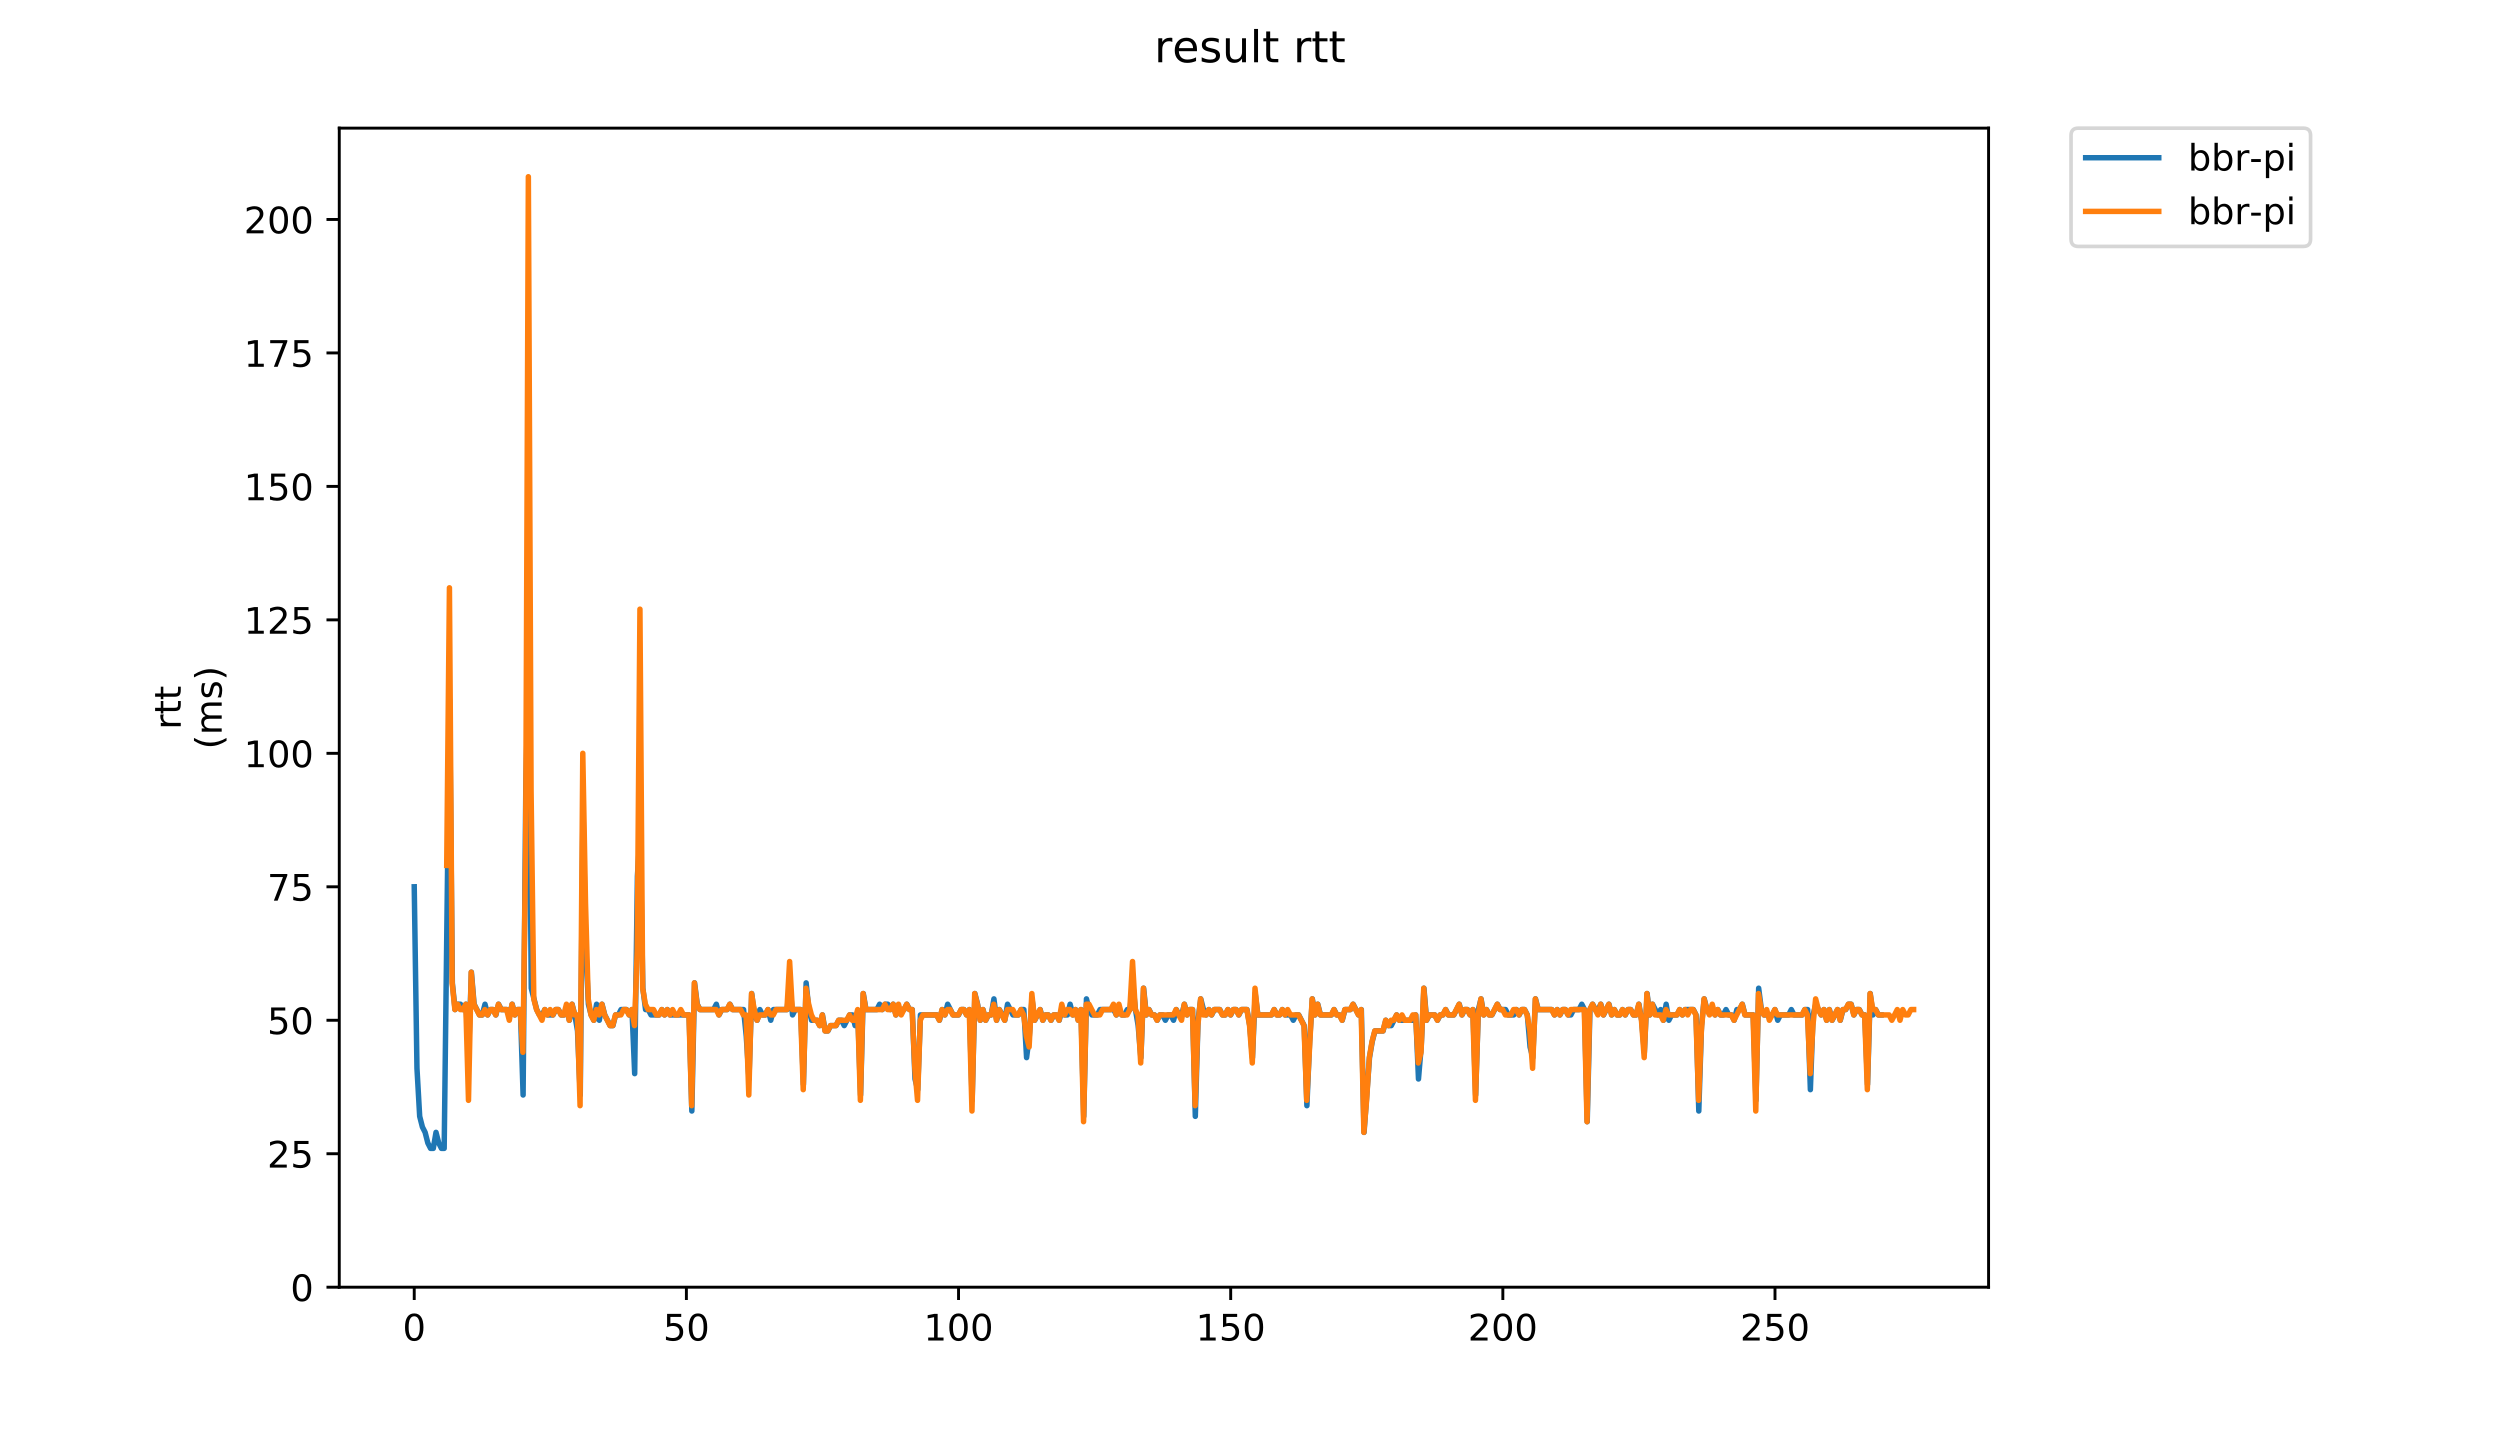 <?xml version="1.0" encoding="utf-8" standalone="no"?>
<!DOCTYPE svg PUBLIC "-//W3C//DTD SVG 1.1//EN"
  "http://www.w3.org/Graphics/SVG/1.1/DTD/svg11.dtd">
<!-- Created with matplotlib (https://matplotlib.org/) -->
<svg height="396pt" version="1.1" viewBox="0 0 684 396" width="684pt" xmlns="http://www.w3.org/2000/svg" xmlns:xlink="http://www.w3.org/1999/xlink">
 <defs>
  <style type="text/css">
*{stroke-linecap:butt;stroke-linejoin:round;}
  </style>
 </defs>
 <g id="figure_1">
  <g id="patch_1">
   <path d="M 0 396 
L 684 396 
L 684 0 
L 0 0 
z
" style="fill:#ffffff;"/>
  </g>
  <g id="axes_1">
   <g id="patch_2">
    <path d="M 92.824 352.174 
L 544.074 352.174 
L 544.074 35.062 
L 92.824 35.062 
z
" style="fill:#ffffff;"/>
   </g>
   <g id="matplotlib.axis_1">
    <g id="xtick_1">
     <g id="line2d_1">
      <defs>
       <path d="M 0 0 
L 0 3.5 
" id="mf462653955" style="stroke:#000000;stroke-width:0.8;"/>
      </defs>
      <g>
       <use style="stroke:#000000;stroke-width:0.8;" x="113.335" xlink:href="#mf462653955" y="352.174"/>
      </g>
     </g>
     <g id="text_1">
      <!-- 0 -->
      <defs>
       <path d="M 31.781 66.406 
Q 24.172 66.406 20.328 58.906 
Q 16.5 51.422 16.5 36.375 
Q 16.5 21.391 20.328 13.891 
Q 24.172 6.391 31.781 6.391 
Q 39.453 6.391 43.281 13.891 
Q 47.125 21.391 47.125 36.375 
Q 47.125 51.422 43.281 58.906 
Q 39.453 66.406 31.781 66.406 
z
M 31.781 74.219 
Q 44.047 74.219 50.516 64.516 
Q 56.984 54.828 56.984 36.375 
Q 56.984 17.969 50.516 8.266 
Q 44.047 -1.422 31.781 -1.422 
Q 19.531 -1.422 13.062 8.266 
Q 6.594 17.969 6.594 36.375 
Q 6.594 54.828 13.062 64.516 
Q 19.531 74.219 31.781 74.219 
z
" id="DejaVuSans-48"/>
      </defs>
      <g transform="translate(110.154 366.773)scale(0.1 -0.1)">
       <use xlink:href="#DejaVuSans-48"/>
      </g>
     </g>
    </g>
    <g id="xtick_2">
     <g id="line2d_2">
      <g>
       <use style="stroke:#000000;stroke-width:0.8;" x="187.796" xlink:href="#mf462653955" y="352.174"/>
      </g>
     </g>
     <g id="text_2">
      <!-- 50 -->
      <defs>
       <path d="M 10.797 72.906 
L 49.516 72.906 
L 49.516 64.594 
L 19.828 64.594 
L 19.828 46.734 
Q 21.969 47.469 24.109 47.828 
Q 26.266 48.188 28.422 48.188 
Q 40.625 48.188 47.75 41.5 
Q 54.891 34.812 54.891 23.391 
Q 54.891 11.625 47.562 5.094 
Q 40.234 -1.422 26.906 -1.422 
Q 22.312 -1.422 17.547 -0.641 
Q 12.797 0.141 7.719 1.703 
L 7.719 11.625 
Q 12.109 9.234 16.797 8.062 
Q 21.484 6.891 26.703 6.891 
Q 35.156 6.891 40.078 11.328 
Q 45.016 15.766 45.016 23.391 
Q 45.016 31 40.078 35.438 
Q 35.156 39.891 26.703 39.891 
Q 22.75 39.891 18.812 39.016 
Q 14.891 38.141 10.797 36.281 
z
" id="DejaVuSans-53"/>
      </defs>
      <g transform="translate(181.433 366.773)scale(0.1 -0.1)">
       <use xlink:href="#DejaVuSans-53"/>
       <use x="63.623" xlink:href="#DejaVuSans-48"/>
      </g>
     </g>
    </g>
    <g id="xtick_3">
     <g id="line2d_3">
      <g>
       <use style="stroke:#000000;stroke-width:0.8;" x="262.256" xlink:href="#mf462653955" y="352.174"/>
      </g>
     </g>
     <g id="text_3">
      <!-- 100 -->
      <defs>
       <path d="M 12.406 8.297 
L 28.516 8.297 
L 28.516 63.922 
L 10.984 60.406 
L 10.984 69.391 
L 28.422 72.906 
L 38.281 72.906 
L 38.281 8.297 
L 54.391 8.297 
L 54.391 0 
L 12.406 0 
z
" id="DejaVuSans-49"/>
      </defs>
      <g transform="translate(252.713 366.773)scale(0.1 -0.1)">
       <use xlink:href="#DejaVuSans-49"/>
       <use x="63.623" xlink:href="#DejaVuSans-48"/>
       <use x="127.246" xlink:href="#DejaVuSans-48"/>
      </g>
     </g>
    </g>
    <g id="xtick_4">
     <g id="line2d_4">
      <g>
       <use style="stroke:#000000;stroke-width:0.8;" x="336.717" xlink:href="#mf462653955" y="352.174"/>
      </g>
     </g>
     <g id="text_4">
      <!-- 150 -->
      <g transform="translate(327.173 366.773)scale(0.1 -0.1)">
       <use xlink:href="#DejaVuSans-49"/>
       <use x="63.623" xlink:href="#DejaVuSans-53"/>
       <use x="127.246" xlink:href="#DejaVuSans-48"/>
      </g>
     </g>
    </g>
    <g id="xtick_5">
     <g id="line2d_5">
      <g>
       <use style="stroke:#000000;stroke-width:0.8;" x="411.178" xlink:href="#mf462653955" y="352.174"/>
      </g>
     </g>
     <g id="text_5">
      <!-- 200 -->
      <defs>
       <path d="M 19.188 8.297 
L 53.609 8.297 
L 53.609 0 
L 7.328 0 
L 7.328 8.297 
Q 12.938 14.109 22.625 23.891 
Q 32.328 33.688 34.812 36.531 
Q 39.547 41.844 41.422 45.531 
Q 43.312 49.219 43.312 52.781 
Q 43.312 58.594 39.234 62.25 
Q 35.156 65.922 28.609 65.922 
Q 23.969 65.922 18.812 64.312 
Q 13.672 62.703 7.812 59.422 
L 7.812 69.391 
Q 13.766 71.781 18.938 73 
Q 24.125 74.219 28.422 74.219 
Q 39.75 74.219 46.484 68.547 
Q 53.219 62.891 53.219 53.422 
Q 53.219 48.922 51.531 44.891 
Q 49.859 40.875 45.406 35.406 
Q 44.188 33.984 37.641 27.219 
Q 31.109 20.453 19.188 8.297 
z
" id="DejaVuSans-50"/>
      </defs>
      <g transform="translate(401.634 366.773)scale(0.1 -0.1)">
       <use xlink:href="#DejaVuSans-50"/>
       <use x="63.623" xlink:href="#DejaVuSans-48"/>
       <use x="127.246" xlink:href="#DejaVuSans-48"/>
      </g>
     </g>
    </g>
    <g id="xtick_6">
     <g id="line2d_6">
      <g>
       <use style="stroke:#000000;stroke-width:0.8;" x="485.638" xlink:href="#mf462653955" y="352.174"/>
      </g>
     </g>
     <g id="text_6">
      <!-- 250 -->
      <g transform="translate(476.095 366.773)scale(0.1 -0.1)">
       <use xlink:href="#DejaVuSans-50"/>
       <use x="63.623" xlink:href="#DejaVuSans-53"/>
       <use x="127.246" xlink:href="#DejaVuSans-48"/>
      </g>
     </g>
    </g>
   </g>
   <g id="matplotlib.axis_2">
    <g id="ytick_1">
     <g id="line2d_7">
      <defs>
       <path d="M 0 0 
L -3.5 0 
" id="ma752f857cc" style="stroke:#000000;stroke-width:0.8;"/>
      </defs>
      <g>
       <use style="stroke:#000000;stroke-width:0.8;" x="92.824" xlink:href="#ma752f857cc" y="352.174"/>
      </g>
     </g>
     <g id="text_7">
      <!-- 0 -->
      <g transform="translate(79.461 355.973)scale(0.1 -0.1)">
       <use xlink:href="#DejaVuSans-48"/>
      </g>
     </g>
    </g>
    <g id="ytick_2">
     <g id="line2d_8">
      <g>
       <use style="stroke:#000000;stroke-width:0.8;" x="92.824" xlink:href="#ma752f857cc" y="315.657"/>
      </g>
     </g>
     <g id="text_8">
      <!-- 25 -->
      <g transform="translate(73.099 319.457)scale(0.1 -0.1)">
       <use xlink:href="#DejaVuSans-50"/>
       <use x="63.623" xlink:href="#DejaVuSans-53"/>
      </g>
     </g>
    </g>
    <g id="ytick_3">
     <g id="line2d_9">
      <g>
       <use style="stroke:#000000;stroke-width:0.8;" x="92.824" xlink:href="#ma752f857cc" y="279.141"/>
      </g>
     </g>
     <g id="text_9">
      <!-- 50 -->
      <g transform="translate(73.099 282.94)scale(0.1 -0.1)">
       <use xlink:href="#DejaVuSans-53"/>
       <use x="63.623" xlink:href="#DejaVuSans-48"/>
      </g>
     </g>
    </g>
    <g id="ytick_4">
     <g id="line2d_10">
      <g>
       <use style="stroke:#000000;stroke-width:0.8;" x="92.824" xlink:href="#ma752f857cc" y="242.624"/>
      </g>
     </g>
     <g id="text_10">
      <!-- 75 -->
      <defs>
       <path d="M 8.203 72.906 
L 55.078 72.906 
L 55.078 68.703 
L 28.609 0 
L 18.312 0 
L 43.219 64.594 
L 8.203 64.594 
z
" id="DejaVuSans-55"/>
      </defs>
      <g transform="translate(73.099 246.423)scale(0.1 -0.1)">
       <use xlink:href="#DejaVuSans-55"/>
       <use x="63.623" xlink:href="#DejaVuSans-53"/>
      </g>
     </g>
    </g>
    <g id="ytick_5">
     <g id="line2d_11">
      <g>
       <use style="stroke:#000000;stroke-width:0.8;" x="92.824" xlink:href="#ma752f857cc" y="206.107"/>
      </g>
     </g>
     <g id="text_11">
      <!-- 100 -->
      <g transform="translate(66.736 209.906)scale(0.1 -0.1)">
       <use xlink:href="#DejaVuSans-49"/>
       <use x="63.623" xlink:href="#DejaVuSans-48"/>
       <use x="127.246" xlink:href="#DejaVuSans-48"/>
      </g>
     </g>
    </g>
    <g id="ytick_6">
     <g id="line2d_12">
      <g>
       <use style="stroke:#000000;stroke-width:0.8;" x="92.824" xlink:href="#ma752f857cc" y="169.59"/>
      </g>
     </g>
     <g id="text_12">
      <!-- 125 -->
      <g transform="translate(66.736 173.39)scale(0.1 -0.1)">
       <use xlink:href="#DejaVuSans-49"/>
       <use x="63.623" xlink:href="#DejaVuSans-50"/>
       <use x="127.246" xlink:href="#DejaVuSans-53"/>
      </g>
     </g>
    </g>
    <g id="ytick_7">
     <g id="line2d_13">
      <g>
       <use style="stroke:#000000;stroke-width:0.8;" x="92.824" xlink:href="#ma752f857cc" y="133.074"/>
      </g>
     </g>
     <g id="text_13">
      <!-- 150 -->
      <g transform="translate(66.736 136.873)scale(0.1 -0.1)">
       <use xlink:href="#DejaVuSans-49"/>
       <use x="63.623" xlink:href="#DejaVuSans-53"/>
       <use x="127.246" xlink:href="#DejaVuSans-48"/>
      </g>
     </g>
    </g>
    <g id="ytick_8">
     <g id="line2d_14">
      <g>
       <use style="stroke:#000000;stroke-width:0.8;" x="92.824" xlink:href="#ma752f857cc" y="96.557"/>
      </g>
     </g>
     <g id="text_14">
      <!-- 175 -->
      <g transform="translate(66.736 100.356)scale(0.1 -0.1)">
       <use xlink:href="#DejaVuSans-49"/>
       <use x="63.623" xlink:href="#DejaVuSans-55"/>
       <use x="127.246" xlink:href="#DejaVuSans-53"/>
      </g>
     </g>
    </g>
    <g id="ytick_9">
     <g id="line2d_15">
      <g>
       <use style="stroke:#000000;stroke-width:0.8;" x="92.824" xlink:href="#ma752f857cc" y="60.04"/>
      </g>
     </g>
     <g id="text_15">
      <!-- 200 -->
      <g transform="translate(66.736 63.839)scale(0.1 -0.1)">
       <use xlink:href="#DejaVuSans-50"/>
       <use x="63.623" xlink:href="#DejaVuSans-48"/>
       <use x="127.246" xlink:href="#DejaVuSans-48"/>
      </g>
     </g>
    </g>
    <g id="text_16">
     <!-- rtt -->
     <defs>
      <path d="M 41.109 46.297 
Q 39.594 47.172 37.812 47.578 
Q 36.031 48 33.891 48 
Q 26.266 48 22.188 43.047 
Q 18.109 38.094 18.109 28.812 
L 18.109 0 
L 9.078 0 
L 9.078 54.688 
L 18.109 54.688 
L 18.109 46.188 
Q 20.953 51.172 25.484 53.578 
Q 30.031 56 36.531 56 
Q 37.453 56 38.578 55.875 
Q 39.703 55.766 41.062 55.516 
z
" id="DejaVuSans-114"/>
      <path d="M 18.312 70.219 
L 18.312 54.688 
L 36.812 54.688 
L 36.812 47.703 
L 18.312 47.703 
L 18.312 18.016 
Q 18.312 11.328 20.141 9.422 
Q 21.969 7.516 27.594 7.516 
L 36.812 7.516 
L 36.812 0 
L 27.594 0 
Q 17.188 0 13.234 3.875 
Q 9.281 7.766 9.281 18.016 
L 9.281 47.703 
L 2.688 47.703 
L 2.688 54.688 
L 9.281 54.688 
L 9.281 70.219 
z
" id="DejaVuSans-116"/>
     </defs>
     <g transform="translate(49.459 199.594)rotate(-90)scale(0.1 -0.1)">
      <use xlink:href="#DejaVuSans-114"/>
      <use x="41.113" xlink:href="#DejaVuSans-116"/>
      <use x="80.322" xlink:href="#DejaVuSans-116"/>
     </g>
     <!-- (ms) -->
     <defs>
      <path d="M 31 75.875 
Q 24.469 64.656 21.281 53.656 
Q 18.109 42.672 18.109 31.391 
Q 18.109 20.125 21.312 9.062 
Q 24.516 -2 31 -13.188 
L 23.188 -13.188 
Q 15.875 -1.703 12.234 9.375 
Q 8.594 20.453 8.594 31.391 
Q 8.594 42.281 12.203 53.312 
Q 15.828 64.359 23.188 75.875 
z
" id="DejaVuSans-40"/>
      <path d="M 52 44.188 
Q 55.375 50.25 60.062 53.125 
Q 64.75 56 71.094 56 
Q 79.641 56 84.281 50.016 
Q 88.922 44.047 88.922 33.016 
L 88.922 0 
L 79.891 0 
L 79.891 32.719 
Q 79.891 40.578 77.094 44.375 
Q 74.312 48.188 68.609 48.188 
Q 61.625 48.188 57.562 43.547 
Q 53.516 38.922 53.516 30.906 
L 53.516 0 
L 44.484 0 
L 44.484 32.719 
Q 44.484 40.625 41.703 44.406 
Q 38.922 48.188 33.109 48.188 
Q 26.219 48.188 22.156 43.531 
Q 18.109 38.875 18.109 30.906 
L 18.109 0 
L 9.078 0 
L 9.078 54.688 
L 18.109 54.688 
L 18.109 46.188 
Q 21.188 51.219 25.484 53.609 
Q 29.781 56 35.688 56 
Q 41.656 56 45.828 52.969 
Q 50 49.953 52 44.188 
z
" id="DejaVuSans-109"/>
      <path d="M 44.281 53.078 
L 44.281 44.578 
Q 40.484 46.531 36.375 47.5 
Q 32.281 48.484 27.875 48.484 
Q 21.188 48.484 17.844 46.438 
Q 14.5 44.391 14.5 40.281 
Q 14.5 37.156 16.891 35.375 
Q 19.281 33.594 26.516 31.984 
L 29.594 31.297 
Q 39.156 29.25 43.188 25.516 
Q 47.219 21.781 47.219 15.094 
Q 47.219 7.469 41.188 3.016 
Q 35.156 -1.422 24.609 -1.422 
Q 20.219 -1.422 15.453 -0.562 
Q 10.688 0.297 5.422 2 
L 5.422 11.281 
Q 10.406 8.688 15.234 7.391 
Q 20.062 6.109 24.812 6.109 
Q 31.156 6.109 34.562 8.281 
Q 37.984 10.453 37.984 14.406 
Q 37.984 18.062 35.516 20.016 
Q 33.062 21.969 24.703 23.781 
L 21.578 24.516 
Q 13.234 26.266 9.516 29.906 
Q 5.812 33.547 5.812 39.891 
Q 5.812 47.609 11.281 51.797 
Q 16.75 56 26.812 56 
Q 31.781 56 36.172 55.266 
Q 40.578 54.547 44.281 53.078 
z
" id="DejaVuSans-115"/>
      <path d="M 8.016 75.875 
L 15.828 75.875 
Q 23.141 64.359 26.781 53.312 
Q 30.422 42.281 30.422 31.391 
Q 30.422 20.453 26.781 9.375 
Q 23.141 -1.703 15.828 -13.188 
L 8.016 -13.188 
Q 14.5 -2 17.703 9.062 
Q 20.906 20.125 20.906 31.391 
Q 20.906 42.672 17.703 53.656 
Q 14.5 64.656 8.016 75.875 
z
" id="DejaVuSans-41"/>
     </defs>
     <g transform="translate(60.657 204.995)rotate(-90)scale(0.1 -0.1)">
      <use xlink:href="#DejaVuSans-40"/>
      <use x="39.014" xlink:href="#DejaVuSans-109"/>
      <use x="136.426" xlink:href="#DejaVuSans-115"/>
      <use x="188.525" xlink:href="#DejaVuSans-41"/>
     </g>
    </g>
   </g>
   <g id="line2d_16">
    <path clip-path="url(#p141c960af8)" d="M 113.335 242.624 
L 114.08 292.287 
L 114.824 305.433 
L 115.569 308.354 
L 116.314 309.815 
L 117.058 312.736 
L 117.803 314.197 
L 118.548 314.197 
L 119.292 309.815 
L 120.037 312.736 
L 120.781 314.197 
L 121.526 314.197 
L 123.015 191.5 
L 123.76 268.916 
L 124.504 276.219 
L 125.249 274.759 
L 125.994 274.759 
L 126.738 276.219 
L 127.483 274.759 
L 128.227 287.905 
L 128.972 265.995 
L 129.717 274.759 
L 131.206 277.68 
L 131.95 277.68 
L 132.695 274.759 
L 133.44 277.68 
L 134.184 276.219 
L 134.929 276.219 
L 135.673 277.68 
L 136.418 274.759 
L 137.163 276.219 
L 138.652 276.219 
L 139.396 277.68 
L 140.141 274.759 
L 140.886 277.68 
L 141.63 276.219 
L 142.375 276.219 
L 143.12 299.59 
L 143.864 214.871 
L 144.609 182.736 
L 145.353 270.377 
L 146.843 276.219 
L 147.587 277.68 
L 148.332 277.68 
L 149.076 276.219 
L 149.821 277.68 
L 151.31 277.68 
L 152.055 276.219 
L 152.799 276.219 
L 153.544 277.68 
L 154.289 277.68 
L 155.033 276.219 
L 155.778 279.141 
L 156.522 274.759 
L 157.267 277.68 
L 158.012 282.062 
L 158.756 299.59 
L 159.501 220.714 
L 160.245 258.691 
L 160.99 274.759 
L 161.735 277.68 
L 162.479 279.141 
L 163.224 274.759 
L 163.968 279.141 
L 164.713 274.759 
L 165.458 277.68 
L 166.947 280.601 
L 167.692 280.601 
L 168.436 277.68 
L 169.181 277.68 
L 169.925 276.219 
L 171.415 276.219 
L 172.159 277.68 
L 172.904 276.219 
L 173.648 293.747 
L 174.393 239.703 
L 175.138 228.017 
L 175.882 270.377 
L 176.627 276.219 
L 177.371 276.219 
L 178.116 277.68 
L 180.35 277.68 
L 181.094 276.219 
L 181.839 277.68 
L 182.584 276.219 
L 183.328 277.68 
L 188.54 277.68 
L 189.285 303.972 
L 190.03 268.916 
L 190.774 274.759 
L 191.519 276.219 
L 195.242 276.219 
L 195.987 274.759 
L 196.731 277.68 
L 197.476 276.219 
L 198.965 276.219 
L 199.71 274.759 
L 200.454 276.219 
L 203.433 276.219 
L 204.177 283.523 
L 204.922 295.208 
L 205.666 271.837 
L 206.411 277.68 
L 207.156 279.141 
L 207.9 276.219 
L 208.645 277.68 
L 209.389 277.68 
L 210.134 276.219 
L 210.879 279.141 
L 211.623 276.219 
L 215.346 276.219 
L 216.091 268.916 
L 216.836 277.68 
L 217.58 276.219 
L 219.069 276.219 
L 219.814 296.669 
L 220.559 268.916 
L 221.303 276.219 
L 222.048 279.141 
L 223.537 279.141 
L 224.282 280.601 
L 225.026 277.68 
L 225.771 282.062 
L 226.515 282.062 
L 227.26 280.601 
L 228.749 280.601 
L 229.494 279.141 
L 230.238 279.141 
L 230.983 280.601 
L 232.472 277.68 
L 233.217 277.68 
L 233.961 280.601 
L 234.706 277.68 
L 235.451 299.59 
L 236.195 271.837 
L 236.94 276.219 
L 239.918 276.219 
L 240.663 274.759 
L 241.408 276.219 
L 242.152 274.759 
L 242.897 274.759 
L 243.641 276.219 
L 244.386 274.759 
L 245.131 277.68 
L 245.875 276.219 
L 247.364 276.219 
L 248.109 274.759 
L 248.854 276.219 
L 249.598 276.219 
L 250.343 295.208 
L 251.087 298.129 
L 251.832 277.68 
L 256.3 277.68 
L 257.044 279.141 
L 257.789 276.219 
L 258.533 277.68 
L 259.278 274.759 
L 260.767 277.68 
L 262.256 277.68 
L 263.001 276.219 
L 263.746 276.219 
L 264.49 277.68 
L 265.235 276.219 
L 265.979 301.051 
L 266.724 271.837 
L 267.469 274.759 
L 268.213 279.141 
L 268.958 276.219 
L 269.703 279.141 
L 270.447 277.68 
L 271.192 277.68 
L 271.936 273.298 
L 272.681 279.141 
L 273.426 276.219 
L 274.915 279.141 
L 275.659 274.759 
L 277.149 277.68 
L 278.638 277.68 
L 279.382 276.219 
L 280.127 276.219 
L 280.872 289.365 
L 281.616 283.523 
L 282.361 273.298 
L 283.105 279.141 
L 284.595 276.219 
L 285.339 279.141 
L 286.084 277.68 
L 286.828 277.68 
L 287.573 279.141 
L 288.318 277.68 
L 289.062 277.68 
L 289.807 279.141 
L 290.551 276.219 
L 291.296 277.68 
L 292.041 277.68 
L 292.785 274.759 
L 293.53 277.68 
L 294.275 276.219 
L 295.019 279.141 
L 295.764 276.219 
L 296.508 305.433 
L 297.253 273.298 
L 297.998 276.219 
L 298.742 277.68 
L 300.231 277.68 
L 300.976 276.219 
L 304.699 276.219 
L 305.444 277.68 
L 306.188 276.219 
L 306.933 277.68 
L 307.677 277.68 
L 308.422 276.219 
L 309.167 276.219 
L 309.911 268.916 
L 310.656 276.219 
L 311.4 280.601 
L 312.145 289.365 
L 312.89 270.377 
L 313.634 277.68 
L 314.379 276.219 
L 315.123 277.68 
L 315.868 277.68 
L 316.613 279.141 
L 317.357 277.68 
L 318.102 277.68 
L 318.847 279.141 
L 319.591 277.68 
L 320.336 277.68 
L 321.08 279.141 
L 321.825 276.219 
L 322.57 277.68 
L 323.314 277.68 
L 324.059 274.759 
L 324.803 277.68 
L 325.548 276.219 
L 326.293 276.219 
L 327.037 305.433 
L 327.782 279.141 
L 328.526 273.298 
L 329.271 276.219 
L 330.016 277.68 
L 330.76 276.219 
L 331.505 277.68 
L 332.249 276.219 
L 333.739 276.219 
L 334.483 277.68 
L 335.228 277.68 
L 335.972 276.219 
L 336.717 277.68 
L 337.462 276.219 
L 338.206 276.219 
L 338.951 277.68 
L 339.695 276.219 
L 341.185 276.219 
L 341.929 280.601 
L 342.674 289.365 
L 343.419 271.837 
L 344.163 277.68 
L 347.886 277.68 
L 348.631 276.219 
L 349.375 277.68 
L 350.12 277.68 
L 350.865 276.219 
L 351.609 277.68 
L 353.098 277.68 
L 353.843 279.141 
L 354.588 277.68 
L 355.332 277.68 
L 356.821 280.601 
L 357.566 302.511 
L 358.311 284.983 
L 359.055 273.298 
L 359.8 277.68 
L 360.544 274.759 
L 361.289 277.68 
L 364.267 277.68 
L 365.012 276.219 
L 365.757 277.68 
L 366.501 277.68 
L 367.246 279.141 
L 367.991 276.219 
L 369.48 276.219 
L 370.224 274.759 
L 371.714 277.68 
L 372.458 276.219 
L 373.203 309.815 
L 374.692 289.365 
L 375.437 284.983 
L 376.181 282.062 
L 378.415 282.062 
L 379.16 279.141 
L 379.904 280.601 
L 380.649 280.601 
L 382.138 277.68 
L 382.883 279.141 
L 386.606 279.141 
L 387.35 277.68 
L 388.095 295.208 
L 388.839 286.444 
L 389.584 270.377 
L 390.329 279.141 
L 391.073 277.68 
L 392.563 277.68 
L 393.307 279.141 
L 394.052 277.68 
L 394.796 277.68 
L 395.541 276.219 
L 396.286 277.68 
L 397.775 277.68 
L 399.264 274.759 
L 400.009 277.68 
L 400.753 276.219 
L 401.498 276.219 
L 402.242 277.68 
L 402.987 276.219 
L 403.732 299.59 
L 404.476 276.219 
L 405.221 273.298 
L 405.965 277.68 
L 406.71 276.219 
L 407.455 277.68 
L 408.199 277.68 
L 409.688 274.759 
L 410.433 276.219 
L 411.922 276.219 
L 412.667 277.68 
L 414.156 277.68 
L 414.901 276.219 
L 415.645 277.68 
L 416.39 276.219 
L 417.135 276.219 
L 417.879 277.68 
L 418.624 286.444 
L 419.368 289.365 
L 420.113 273.298 
L 420.858 276.219 
L 424.581 276.219 
L 425.325 277.68 
L 426.07 276.219 
L 426.814 277.68 
L 427.559 276.219 
L 428.304 276.219 
L 429.048 277.68 
L 429.793 277.68 
L 430.537 276.219 
L 432.027 276.219 
L 432.771 274.759 
L 433.516 276.219 
L 434.26 306.893 
L 435.005 276.219 
L 435.75 274.759 
L 436.494 276.219 
L 437.239 276.219 
L 437.983 274.759 
L 438.728 277.68 
L 440.217 274.759 
L 440.962 277.68 
L 441.707 276.219 
L 442.451 277.68 
L 443.196 277.68 
L 443.94 276.219 
L 444.685 277.68 
L 445.43 276.219 
L 446.174 276.219 
L 446.919 277.68 
L 447.663 277.68 
L 448.408 274.759 
L 449.153 279.141 
L 449.897 287.905 
L 450.642 271.837 
L 451.386 277.68 
L 452.131 274.759 
L 453.62 277.68 
L 454.365 276.219 
L 455.109 279.141 
L 455.854 274.759 
L 456.599 279.141 
L 457.343 277.68 
L 458.832 277.68 
L 459.577 276.219 
L 460.322 277.68 
L 461.066 276.219 
L 463.3 276.219 
L 464.045 277.68 
L 464.789 303.972 
L 465.534 280.601 
L 466.279 273.298 
L 467.023 276.219 
L 468.512 276.219 
L 469.257 277.68 
L 470.002 276.219 
L 470.746 277.68 
L 471.491 277.68 
L 472.235 276.219 
L 472.98 277.68 
L 473.725 277.68 
L 474.469 279.141 
L 475.214 276.219 
L 475.958 276.219 
L 476.703 274.759 
L 477.448 277.68 
L 479.681 277.68 
L 480.426 301.051 
L 481.171 270.377 
L 481.915 276.219 
L 482.66 277.68 
L 484.894 277.68 
L 485.638 276.219 
L 486.383 279.141 
L 487.127 277.68 
L 489.361 277.68 
L 490.106 276.219 
L 490.851 277.68 
L 493.084 277.68 
L 493.829 276.219 
L 494.574 276.219 
L 495.318 298.129 
L 496.063 277.68 
L 496.807 274.759 
L 498.297 277.68 
L 499.041 276.219 
L 499.786 279.141 
L 500.53 276.219 
L 501.275 279.141 
L 502.764 276.219 
L 503.509 279.141 
L 504.253 276.219 
L 504.998 276.219 
L 505.743 274.759 
L 506.487 274.759 
L 507.232 277.68 
L 507.976 276.219 
L 508.721 276.219 
L 509.466 277.68 
L 510.21 277.68 
L 510.955 296.669 
L 511.699 271.837 
L 512.444 277.68 
L 513.189 276.219 
L 513.933 277.68 
L 514.678 277.68 
L 514.678 277.68 
" style="fill:none;stroke:#1f77b4;stroke-linecap:square;stroke-width:1.5;"/>
   </g>
   <g id="line2d_17">
    <path clip-path="url(#p141c960af8)" d="M 122.22 236.781 
L 122.965 160.826 
L 123.709 268.916 
L 124.454 276.219 
L 125.198 274.759 
L 125.943 276.219 
L 126.688 276.219 
L 127.432 274.759 
L 128.177 301.051 
L 128.921 265.995 
L 129.666 274.759 
L 131.155 277.68 
L 131.9 277.68 
L 132.644 276.219 
L 133.389 277.68 
L 134.134 276.219 
L 134.878 276.219 
L 135.623 277.68 
L 136.367 274.759 
L 137.112 276.219 
L 138.601 276.219 
L 139.346 279.141 
L 140.09 274.759 
L 140.835 277.68 
L 141.58 276.219 
L 142.324 276.219 
L 143.069 287.905 
L 143.813 232.399 
L 144.558 48.355 
L 145.303 216.332 
L 146.047 273.298 
L 146.792 276.219 
L 148.281 279.141 
L 149.026 276.219 
L 149.77 277.68 
L 150.515 276.219 
L 151.26 277.68 
L 152.004 276.219 
L 152.749 276.219 
L 153.493 277.68 
L 154.238 277.68 
L 154.983 274.759 
L 155.727 279.141 
L 156.472 274.759 
L 157.216 277.68 
L 157.961 277.68 
L 158.706 302.511 
L 159.45 206.107 
L 160.195 247.006 
L 160.939 273.298 
L 161.684 277.68 
L 162.429 279.141 
L 163.173 276.219 
L 163.918 277.68 
L 164.662 274.759 
L 165.407 277.68 
L 166.896 280.601 
L 167.641 280.601 
L 168.385 277.68 
L 169.875 277.68 
L 170.619 276.219 
L 171.364 276.219 
L 172.109 277.68 
L 172.853 276.219 
L 173.598 280.601 
L 174.342 260.152 
L 175.087 166.669 
L 175.832 270.377 
L 176.576 274.759 
L 177.321 276.219 
L 178.81 276.219 
L 179.555 277.68 
L 180.299 277.68 
L 181.044 276.219 
L 181.788 277.68 
L 182.533 276.219 
L 183.278 277.68 
L 184.022 276.219 
L 184.767 277.68 
L 185.511 277.68 
L 186.256 276.219 
L 187.001 277.68 
L 188.49 277.68 
L 189.234 302.511 
L 189.979 268.916 
L 190.724 274.759 
L 191.468 276.219 
L 195.936 276.219 
L 196.681 277.68 
L 197.425 276.219 
L 198.914 276.219 
L 199.659 274.759 
L 200.404 276.219 
L 202.637 276.219 
L 203.382 277.68 
L 204.127 277.68 
L 204.871 299.59 
L 205.616 271.837 
L 206.36 276.219 
L 207.105 279.141 
L 207.85 277.68 
L 209.339 277.68 
L 210.083 276.219 
L 210.828 277.68 
L 211.573 277.68 
L 212.317 276.219 
L 215.296 276.219 
L 216.04 263.073 
L 216.785 276.219 
L 219.019 276.219 
L 219.763 298.129 
L 220.508 270.377 
L 221.253 274.759 
L 221.997 277.68 
L 222.742 279.141 
L 223.486 279.141 
L 224.231 280.601 
L 224.976 277.68 
L 225.72 282.062 
L 226.465 282.062 
L 227.209 280.601 
L 228.699 280.601 
L 229.443 279.141 
L 231.677 279.141 
L 232.422 277.68 
L 233.166 279.141 
L 233.911 279.141 
L 234.655 276.219 
L 235.4 301.051 
L 236.145 271.837 
L 236.889 276.219 
L 241.357 276.219 
L 242.101 274.759 
L 242.846 276.219 
L 243.591 276.219 
L 244.335 274.759 
L 245.08 277.68 
L 245.825 274.759 
L 246.569 277.68 
L 248.058 274.759 
L 248.803 276.219 
L 249.548 276.219 
L 250.292 292.287 
L 251.037 301.051 
L 251.781 279.141 
L 252.526 277.68 
L 256.249 277.68 
L 256.994 279.141 
L 257.738 276.219 
L 258.483 277.68 
L 259.227 276.219 
L 259.972 276.219 
L 260.717 277.68 
L 262.206 277.68 
L 262.95 276.219 
L 263.695 276.219 
L 264.44 277.68 
L 265.184 276.219 
L 265.929 303.972 
L 266.673 271.837 
L 267.418 274.759 
L 268.163 279.141 
L 268.907 276.219 
L 269.652 279.141 
L 270.397 277.68 
L 271.141 277.68 
L 271.886 274.759 
L 272.63 279.141 
L 273.375 276.219 
L 274.864 279.141 
L 275.609 276.219 
L 277.098 276.219 
L 277.843 277.68 
L 278.587 277.68 
L 279.332 276.219 
L 280.076 277.68 
L 280.821 283.523 
L 281.566 286.444 
L 282.31 271.837 
L 283.055 279.141 
L 284.544 276.219 
L 285.289 279.141 
L 286.033 277.68 
L 286.778 277.68 
L 287.522 279.141 
L 288.267 277.68 
L 289.012 277.68 
L 289.756 279.141 
L 290.501 274.759 
L 291.245 277.68 
L 291.99 276.219 
L 292.735 276.219 
L 293.479 277.68 
L 294.224 276.219 
L 294.969 279.141 
L 295.713 276.219 
L 296.458 306.893 
L 297.202 274.759 
L 297.947 274.759 
L 299.436 277.68 
L 300.925 277.68 
L 301.67 276.219 
L 303.904 276.219 
L 304.648 274.759 
L 305.393 277.68 
L 306.138 274.759 
L 306.882 277.68 
L 308.371 277.68 
L 309.116 276.219 
L 309.861 263.073 
L 310.605 276.219 
L 311.35 277.68 
L 312.094 290.826 
L 312.839 270.377 
L 313.584 277.68 
L 314.328 276.219 
L 315.073 277.68 
L 315.817 277.68 
L 316.562 279.141 
L 317.307 277.68 
L 321.03 277.68 
L 321.774 276.219 
L 323.264 279.141 
L 324.008 274.759 
L 324.753 277.68 
L 325.497 276.219 
L 326.242 276.219 
L 326.987 302.511 
L 327.731 280.601 
L 328.476 273.298 
L 329.22 277.68 
L 329.965 277.68 
L 330.71 276.219 
L 331.454 277.68 
L 332.199 276.219 
L 333.688 276.219 
L 334.433 277.68 
L 335.177 277.68 
L 335.922 276.219 
L 336.666 277.68 
L 337.411 276.219 
L 338.156 276.219 
L 338.9 277.68 
L 339.645 276.219 
L 341.134 276.219 
L 341.879 280.601 
L 342.623 290.826 
L 343.368 270.377 
L 344.112 277.68 
L 347.836 277.68 
L 348.58 276.219 
L 349.325 277.68 
L 350.069 277.68 
L 350.814 276.219 
L 351.559 277.68 
L 352.303 276.219 
L 353.048 277.68 
L 355.282 277.68 
L 356.771 280.601 
L 357.515 301.051 
L 359.005 273.298 
L 359.749 277.68 
L 360.494 274.759 
L 361.238 277.68 
L 364.217 277.68 
L 364.961 276.219 
L 365.706 277.68 
L 366.451 277.68 
L 367.195 279.141 
L 367.94 276.219 
L 369.429 276.219 
L 370.174 274.759 
L 371.663 277.68 
L 372.408 276.219 
L 373.152 309.815 
L 373.897 301.051 
L 374.641 289.365 
L 375.386 284.983 
L 376.131 282.062 
L 378.364 282.062 
L 379.109 279.141 
L 379.854 280.601 
L 380.598 279.141 
L 381.343 279.141 
L 382.087 277.68 
L 382.832 279.141 
L 383.577 277.68 
L 384.321 279.141 
L 385.81 279.141 
L 386.555 277.68 
L 387.3 277.68 
L 388.044 290.826 
L 388.789 287.905 
L 389.533 270.377 
L 390.278 279.141 
L 391.023 277.68 
L 392.512 277.68 
L 393.256 279.141 
L 394.001 277.68 
L 394.746 277.68 
L 395.49 276.219 
L 396.235 277.68 
L 397.724 277.68 
L 399.213 274.759 
L 399.958 277.68 
L 400.703 276.219 
L 401.447 276.219 
L 402.192 277.68 
L 402.936 276.219 
L 403.681 301.051 
L 404.426 277.68 
L 405.17 273.298 
L 405.915 277.68 
L 406.659 276.219 
L 407.404 277.68 
L 408.149 277.68 
L 409.638 274.759 
L 410.382 276.219 
L 411.127 276.219 
L 411.872 277.68 
L 413.361 277.68 
L 414.105 276.219 
L 414.85 276.219 
L 415.595 277.68 
L 416.339 276.219 
L 417.084 276.219 
L 417.828 277.68 
L 418.573 282.062 
L 419.318 292.287 
L 420.062 273.298 
L 420.807 276.219 
L 424.53 276.219 
L 425.275 277.68 
L 426.019 276.219 
L 426.764 277.68 
L 427.508 276.219 
L 428.253 276.219 
L 428.998 277.68 
L 429.742 276.219 
L 433.465 276.219 
L 434.21 306.893 
L 434.954 276.219 
L 435.699 274.759 
L 437.188 277.68 
L 437.933 274.759 
L 438.677 277.68 
L 440.167 274.759 
L 440.911 277.68 
L 441.656 276.219 
L 442.4 277.68 
L 443.145 277.68 
L 443.89 276.219 
L 444.634 277.68 
L 445.379 276.219 
L 446.124 276.219 
L 446.868 277.68 
L 447.613 277.68 
L 448.357 274.759 
L 449.102 279.141 
L 449.847 289.365 
L 450.591 271.837 
L 451.336 277.68 
L 452.08 274.759 
L 452.825 277.68 
L 454.314 277.68 
L 455.059 279.141 
L 455.803 276.219 
L 456.548 277.68 
L 458.782 277.68 
L 459.526 276.219 
L 460.271 277.68 
L 461.016 276.219 
L 461.76 277.68 
L 462.505 276.219 
L 463.249 276.219 
L 463.994 277.68 
L 464.739 301.051 
L 465.483 282.062 
L 466.228 273.298 
L 466.972 276.219 
L 467.717 277.68 
L 468.462 274.759 
L 469.206 277.68 
L 469.951 276.219 
L 470.696 277.68 
L 473.674 277.68 
L 474.419 279.141 
L 476.652 274.759 
L 477.397 277.68 
L 479.631 277.68 
L 480.375 303.972 
L 481.12 271.837 
L 481.865 276.219 
L 482.609 277.68 
L 483.354 276.219 
L 484.098 279.141 
L 485.588 276.219 
L 486.332 277.68 
L 493.034 277.68 
L 493.778 276.219 
L 494.523 277.68 
L 495.268 293.747 
L 496.012 280.601 
L 496.757 273.298 
L 497.501 276.219 
L 498.246 277.68 
L 498.991 276.219 
L 499.735 279.141 
L 500.48 276.219 
L 501.224 279.141 
L 502.714 276.219 
L 503.458 279.141 
L 504.203 276.219 
L 504.947 276.219 
L 505.692 274.759 
L 506.437 274.759 
L 507.181 277.68 
L 507.926 276.219 
L 508.67 276.219 
L 509.415 277.68 
L 510.16 277.68 
L 510.904 298.129 
L 511.649 271.837 
L 512.393 276.219 
L 513.138 276.219 
L 513.883 277.68 
L 516.861 277.68 
L 517.606 279.141 
L 519.095 276.219 
L 519.84 279.141 
L 520.584 276.219 
L 521.329 277.68 
L 522.073 277.68 
L 522.818 276.219 
L 523.563 276.219 
L 523.563 276.219 
" style="fill:none;stroke:#ff7f0e;stroke-linecap:square;stroke-width:1.5;"/>
   </g>
   <g id="patch_3">
    <path d="M 92.824 352.174 
L 92.824 35.062 
" style="fill:none;stroke:#000000;stroke-linecap:square;stroke-linejoin:miter;stroke-width:0.8;"/>
   </g>
   <g id="patch_4">
    <path d="M 544.074 352.174 
L 544.074 35.062 
" style="fill:none;stroke:#000000;stroke-linecap:square;stroke-linejoin:miter;stroke-width:0.8;"/>
   </g>
   <g id="patch_5">
    <path d="M 92.824 352.174 
L 544.074 352.174 
" style="fill:none;stroke:#000000;stroke-linecap:square;stroke-linejoin:miter;stroke-width:0.8;"/>
   </g>
   <g id="patch_6">
    <path d="M 92.824 35.062 
L 544.074 35.062 
" style="fill:none;stroke:#000000;stroke-linecap:square;stroke-linejoin:miter;stroke-width:0.8;"/>
   </g>
   <g id="legend_1">
    <g id="patch_7">
     <path d="M 568.636 67.419 
L 630.169 67.419 
Q 632.169 67.419 632.169 65.419 
L 632.169 37.062 
Q 632.169 35.062 630.169 35.062 
L 568.636 35.062 
Q 566.636 35.062 566.636 37.062 
L 566.636 65.419 
Q 566.636 67.419 568.636 67.419 
z
" style="fill:#ffffff;opacity:0.8;stroke:#cccccc;stroke-linejoin:miter;"/>
    </g>
    <g id="line2d_18">
     <path d="M 570.636 43.161 
L 590.636 43.161 
" style="fill:none;stroke:#1f77b4;stroke-linecap:square;stroke-width:1.5;"/>
    </g>
    <g id="line2d_19"/>
    <g id="text_17">
     <!-- bbr-pi -->
     <defs>
      <path d="M 48.688 27.297 
Q 48.688 37.203 44.609 42.844 
Q 40.531 48.484 33.406 48.484 
Q 26.266 48.484 22.188 42.844 
Q 18.109 37.203 18.109 27.297 
Q 18.109 17.391 22.188 11.75 
Q 26.266 6.109 33.406 6.109 
Q 40.531 6.109 44.609 11.75 
Q 48.688 17.391 48.688 27.297 
z
M 18.109 46.391 
Q 20.953 51.266 25.266 53.625 
Q 29.594 56 35.594 56 
Q 45.562 56 51.781 48.094 
Q 58.016 40.188 58.016 27.297 
Q 58.016 14.406 51.781 6.484 
Q 45.562 -1.422 35.594 -1.422 
Q 29.594 -1.422 25.266 0.953 
Q 20.953 3.328 18.109 8.203 
L 18.109 0 
L 9.078 0 
L 9.078 75.984 
L 18.109 75.984 
z
" id="DejaVuSans-98"/>
      <path d="M 4.891 31.391 
L 31.203 31.391 
L 31.203 23.391 
L 4.891 23.391 
z
" id="DejaVuSans-45"/>
      <path d="M 18.109 8.203 
L 18.109 -20.797 
L 9.078 -20.797 
L 9.078 54.688 
L 18.109 54.688 
L 18.109 46.391 
Q 20.953 51.266 25.266 53.625 
Q 29.594 56 35.594 56 
Q 45.562 56 51.781 48.094 
Q 58.016 40.188 58.016 27.297 
Q 58.016 14.406 51.781 6.484 
Q 45.562 -1.422 35.594 -1.422 
Q 29.594 -1.422 25.266 0.953 
Q 20.953 3.328 18.109 8.203 
z
M 48.688 27.297 
Q 48.688 37.203 44.609 42.844 
Q 40.531 48.484 33.406 48.484 
Q 26.266 48.484 22.188 42.844 
Q 18.109 37.203 18.109 27.297 
Q 18.109 17.391 22.188 11.75 
Q 26.266 6.109 33.406 6.109 
Q 40.531 6.109 44.609 11.75 
Q 48.688 17.391 48.688 27.297 
z
" id="DejaVuSans-112"/>
      <path d="M 9.422 54.688 
L 18.406 54.688 
L 18.406 0 
L 9.422 0 
z
M 9.422 75.984 
L 18.406 75.984 
L 18.406 64.594 
L 9.422 64.594 
z
" id="DejaVuSans-105"/>
     </defs>
     <g transform="translate(598.636 46.661)scale(0.1 -0.1)">
      <use xlink:href="#DejaVuSans-98"/>
      <use x="63.477" xlink:href="#DejaVuSans-98"/>
      <use x="126.953" xlink:href="#DejaVuSans-114"/>
      <use x="167.973" xlink:href="#DejaVuSans-45"/>
      <use x="204.057" xlink:href="#DejaVuSans-112"/>
      <use x="267.533" xlink:href="#DejaVuSans-105"/>
     </g>
    </g>
    <g id="line2d_20">
     <path d="M 570.636 57.839 
L 590.636 57.839 
" style="fill:none;stroke:#ff7f0e;stroke-linecap:square;stroke-width:1.5;"/>
    </g>
    <g id="line2d_21"/>
    <g id="text_18">
     <!-- bbr-pi -->
     <g transform="translate(598.636 61.339)scale(0.1 -0.1)">
      <use xlink:href="#DejaVuSans-98"/>
      <use x="63.477" xlink:href="#DejaVuSans-98"/>
      <use x="126.953" xlink:href="#DejaVuSans-114"/>
      <use x="167.973" xlink:href="#DejaVuSans-45"/>
      <use x="204.057" xlink:href="#DejaVuSans-112"/>
      <use x="267.533" xlink:href="#DejaVuSans-105"/>
     </g>
    </g>
   </g>
  </g>
  <g id="text_19">
   <!-- result rtt -->
   <defs>
    <path d="M 56.203 29.594 
L 56.203 25.203 
L 14.891 25.203 
Q 15.484 15.922 20.484 11.062 
Q 25.484 6.203 34.422 6.203 
Q 39.594 6.203 44.453 7.469 
Q 49.312 8.734 54.109 11.281 
L 54.109 2.781 
Q 49.266 0.734 44.188 -0.344 
Q 39.109 -1.422 33.891 -1.422 
Q 20.797 -1.422 13.156 6.188 
Q 5.516 13.812 5.516 26.812 
Q 5.516 40.234 12.766 48.109 
Q 20.016 56 32.328 56 
Q 43.359 56 49.781 48.891 
Q 56.203 41.797 56.203 29.594 
z
M 47.219 32.234 
Q 47.125 39.594 43.094 43.984 
Q 39.062 48.391 32.422 48.391 
Q 24.906 48.391 20.391 44.141 
Q 15.875 39.891 15.188 32.172 
z
" id="DejaVuSans-101"/>
    <path d="M 8.5 21.578 
L 8.5 54.688 
L 17.484 54.688 
L 17.484 21.922 
Q 17.484 14.156 20.5 10.266 
Q 23.531 6.391 29.594 6.391 
Q 36.859 6.391 41.078 11.031 
Q 45.312 15.672 45.312 23.688 
L 45.312 54.688 
L 54.297 54.688 
L 54.297 0 
L 45.312 0 
L 45.312 8.406 
Q 42.047 3.422 37.719 1 
Q 33.406 -1.422 27.688 -1.422 
Q 18.266 -1.422 13.375 4.438 
Q 8.5 10.297 8.5 21.578 
z
M 31.109 56 
z
" id="DejaVuSans-117"/>
    <path d="M 9.422 75.984 
L 18.406 75.984 
L 18.406 0 
L 9.422 0 
z
" id="DejaVuSans-108"/>
    <path id="DejaVuSans-32"/>
   </defs>
   <g transform="translate(315.818 17.038)scale(0.12 -0.12)">
    <use xlink:href="#DejaVuSans-114"/>
    <use x="41.082" xlink:href="#DejaVuSans-101"/>
    <use x="102.605" xlink:href="#DejaVuSans-115"/>
    <use x="154.705" xlink:href="#DejaVuSans-117"/>
    <use x="218.084" xlink:href="#DejaVuSans-108"/>
    <use x="245.867" xlink:href="#DejaVuSans-116"/>
    <use x="285.076" xlink:href="#DejaVuSans-32"/>
    <use x="316.863" xlink:href="#DejaVuSans-114"/>
    <use x="357.977" xlink:href="#DejaVuSans-116"/>
    <use x="397.186" xlink:href="#DejaVuSans-116"/>
   </g>
  </g>
 </g>
 <defs>
  <clipPath id="p141c960af8">
   <rect height="317.112" width="451.25" x="92.824" y="35.062"/>
  </clipPath>
 </defs>
</svg>
